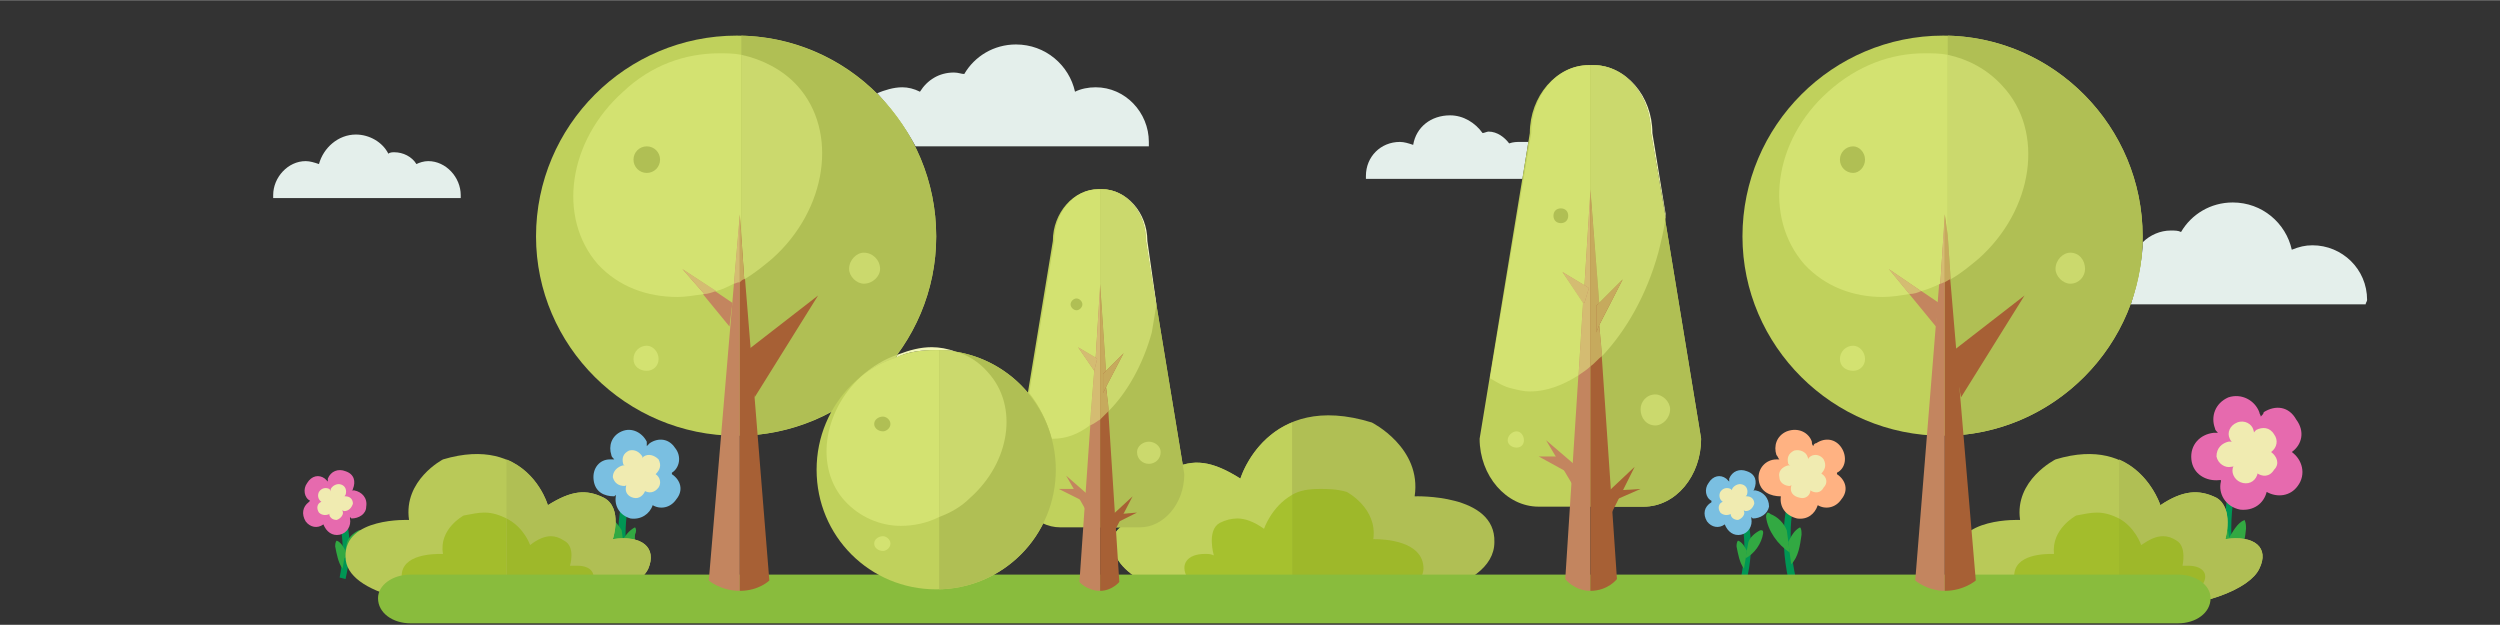 <?xml version="1.0" encoding="UTF-8"?>
<!DOCTYPE svg PUBLIC "-//W3C//DTD SVG 1.1//EN" "http://www.w3.org/Graphics/SVG/1.1/DTD/svg11.dtd">
<!-- Creator: CorelDRAW X7 -->
<svg xmlns="http://www.w3.org/2000/svg" xml:space="preserve" width="16.933mm" height="4.233mm" version="1.1" style="shape-rendering:geometricPrecision; text-rendering:geometricPrecision; image-rendering:optimizeQuality; fill-rule:evenodd; clip-rule:evenodd"
viewBox="0 0 1693 423"
 xmlns:xlink="http://www.w3.org/1999/xlink">
 <rect x="0" y="0" width="1693" height="423" fill="#333333" stroke="none"/>
 <defs>
  <style type="text/css">
   <![CDATA[
    .fil1 {fill:#009654}
    .fil2 {fill:#32A942}
    .fil5 {fill:#7ABFE1}
    .fil22 {fill:#816C60}
    .fil14 {fill:#89BC3D}
    .fil11 {fill:#9EB82A}
    .fil10 {fill:#A3BD2C}
    .fil13 {fill:#A6C12E}
    .fil16 {fill:#A76035}
    .fil8 {fill:#B0BF54}
    .fil7 {fill:#B9C958}
    .fil21 {fill:#BE936D}
    .fil12 {fill:#C0D15C}
    .fil15 {fill:#C3855F}
    .fil20 {fill:#C6AA5D}
    .fil9 {fill:#C6D677}
    .fil17 {fill:#CBD96D}
    .fil18 {fill:#D3E271}
    .fil19 {fill:#D4BC72}
    .fil0 {fill:#E4EFEB}
    .fil6 {fill:#E66AAE}
    .fil4 {fill:#F0EBB1}
    .fil23 {fill:#F2F7B9}
    .fil3 {fill:#FFB282}
   ]]>
  </style>
 </defs>
 <g id="Layer_x0020_1">
  <g id="_579493544">
   <path class="fil0" d="M778 99l-158 0c-7,-13 -16,-25 -26,-36 5,-2 11,-4 17,-4 4,0 8,1 12,3 5,-8 13,-13 23,-13 3,0 5,1 7,1 7,-12 20,-20 35,-20 20,0 36,14 40,32 4,-2 9,-3 14,-3 20,0 36,17 36,37 0,1 0,2 0,3z"/>
   <path class="fil0" d="M1031 121l-106 0c0,-1 0,-2 0,-2 0,-13 10,-23 23,-23 3,0 6,1 9,2 2,-12 12,-20 25,-20 9,0 17,5 22,12 1,0 3,-1 4,-1 6,0 11,4 14,8 3,-1 5,-1 8,-1 2,0 3,0 5,0l-4 25z"/>
   <path class="fil0" d="M312 134l-127 0c0,0 0,-1 0,-2 0,-12 10,-23 22,-23 3,0 6,1 9,2 3,-11 13,-20 25,-20 9,0 18,5 22,13 1,-1 3,-1 4,-1 6,0 12,3 15,8 2,-1 5,-2 8,-2 12,0 22,11 22,23 0,1 0,2 0,2z"/>
   <path class="fil0" d="M1602 206l-159 0c4,-13 7,-26 8,-39l0 0c0,-1 0,-1 0,-1l0 0c0,0 0,0 0,0 0,0 0,0 0,0 0,0 0,0 0,0 0,0 0,0 0,0 0,0 0,0 0,0 0,0 0,0 0,0 0,0 0,0 0,-1 0,0 0,0 0,0 0,0 0,0 0,0 0,0 0,0 0,0 0,0 0,0 0,0 0,0 0,0 0,0 0,0 0,0 0,0 0,0 0,0 0,0 0,0 0,0 0,0 0,0 0,0 0,0 0,0 0,-1 0,-1 0,0 0,0 0,0 0,0 0,0 0,0 0,0 0,0 0,0 0,0 0,0 0,0l0 0c5,-5 12,-8 19,-8 3,0 5,0 7,1 7,-12 20,-20 35,-20 20,0 36,14 40,32 5,-2 9,-3 14,-3 20,0 37,16 37,37 0,1 -1,2 -1,3z"/>
   <path class="fil1" d="M1211 392c-6,-29 -3,-53 7,-72l4 2c-10,18 -12,41 -6,69l-5 1z"/>
   <path class="fil2" d="M1210 359c-2,-5 -6,-9 -11,-11 -1,-1 -2,-1 -2,-1 -1,1 -1,2 -1,3 1,9 8,19 16,24l-2 -15z"/>
   <path class="fil2" d="M1211 367c2,-4 4,-8 8,-10 1,1 1,3 1,5 -1,7 -2,15 -7,20l-2 -15z"/>
   <path class="fil3" d="M1217 351c-8,-2 -12,-8 -11,-15l1 -1 -1 1c-7,0 -14,-3 -15,-11 -1,-8 5,-14 12,-14 0,0 1,0 2,0 -1,-1 -1,-2 -2,-3 -2,-6 0,-13 7,-16 8,-3 15,1 17,7 0,1 0,2 1,3 0,-1 1,-2 2,-2 6,-4 13,-3 17,3 4,6 3,14 -3,17l0 1c6,4 8,11 3,17 -4,6 -11,7 -16,4 -2,6 -7,10 -14,9z"/>
   <path class="fil4" d="M1212 329c4,-1 11,-8 11,-8 0,0 -8,-6 -12,-6 -4,1 -7,4 -6,8 0,4 4,6 7,6z"/>
   <path class="fil4" d="M1226 332c1,-4 -4,-13 -4,-13 0,0 -8,6 -9,10 -1,4 1,7 6,8 4,1 7,-2 7,-5z"/>
   <path class="fil4" d="M1234 321c-3,-3 -14,-2 -14,-2 0,0 2,11 6,13 3,2 7,2 9,-2 3,-3 2,-7 -1,-9z"/>
   <path class="fil4" d="M1226 309c-3,2 -6,12 -6,12 0,0 10,2 13,0 3,-3 4,-6 2,-10 -2,-3 -6,-4 -9,-2z"/>
   <path class="fil4" d="M1211 314c2,3 11,8 11,8 0,0 4,-9 2,-13 -1,-3 -5,-5 -9,-4 -4,2 -5,5 -4,9z"/>
   <path class="fil1" d="M422 392c-6,-29 -4,-53 7,-72l4 2c-10,18 -12,41 -6,69l-5 1z"/>
   <path class="fil2" d="M421 359c-3,-5 -7,-9 -11,-11 -1,-1 -2,-1 -3,-1 -1,1 -1,2 -1,3 1,9 9,19 17,24l-2 -15z"/>
   <path class="fil2" d="M421 367c2,-4 5,-8 9,-10 1,1 1,3 0,5 0,7 -1,15 -6,20l-3 -15z"/>
   <path class="fil5" d="M427 351c-7,-2 -11,-8 -10,-15l0 -1 -1 1c-7,0 -13,-3 -14,-11 -1,-8 4,-14 11,-14 1,0 2,0 3,0 -1,-1 -2,-2 -2,-3 -2,-6 0,-13 7,-16 7,-3 14,1 17,7 0,1 0,2 0,3 1,-1 2,-2 2,-2 6,-4 13,-3 17,3 5,6 3,14 -2,17l0 1c6,4 8,11 3,17 -4,6 -11,7 -16,4 -2,6 -8,10 -15,9z"/>
   <path class="fil4" d="M423 329c4,-1 11,-8 11,-8 0,0 -9,-6 -12,-6 -4,1 -7,4 -7,8 1,4 4,6 8,6z"/>
   <path class="fil4" d="M437 332c1,-4 -4,-13 -4,-13 0,0 -9,6 -9,10 -1,4 1,7 5,8 4,1 7,-2 8,-5z"/>
   <path class="fil4" d="M444 321c-3,-3 -13,-2 -13,-2 0,0 2,11 5,13 3,2 7,2 10,-2 2,-3 1,-7 -2,-9z"/>
   <path class="fil4" d="M436 309c-3,2 -6,12 -6,12 0,0 11,2 14,0 3,-3 4,-6 2,-10 -3,-3 -7,-4 -10,-2z"/>
   <path class="fil4" d="M422 314c1,3 11,8 11,8 0,0 3,-9 2,-13 -2,-3 -5,-5 -9,-4 -4,2 -5,5 -4,9z"/>
   <path class="fil1" d="M1183 392l-4 -1c4,-20 3,-37 -5,-50l4 -2c8,14 10,31 5,53z"/>
   <path class="fil2" d="M1184 367c1,-3 4,-6 8,-8 0,0 1,0 1,0 1,0 1,1 1,2 -1,7 -6,14 -12,17l2 -11z"/>
   <path class="fil2" d="M1183 373c-1,-2 -3,-6 -6,-7 -1,1 -1,3 -1,4 1,5 2,11 5,15l2 -12z"/>
   <path class="fil5" d="M1179 362c5,-1 8,-6 7,-11l0 -1 1 1c5,0 10,-3 11,-8 0,-6 -4,-10 -9,-11 0,0 -1,0 -2,0 1,0 1,-1 1,-1 2,-5 1,-10 -5,-12 -5,-2 -10,0 -12,5 0,1 0,1 0,2 -1,-1 -1,-1 -2,-2 -4,-3 -9,-2 -12,3 -3,4 -2,10 2,12l0 1c-5,3 -6,8 -3,13 3,4 8,5 12,2 2,5 6,8 11,7z"/>
   <path class="fil4" d="M1182 346c-3,-1 -8,-6 -8,-6 0,0 6,-5 9,-4 3,0 5,2 5,5 -1,3 -3,5 -6,5z"/>
   <path class="fil4" d="M1172 348c-1,-3 3,-10 3,-10 0,0 6,5 6,8 1,2 -1,5 -4,6 -3,0 -5,-2 -5,-4z"/>
   <path class="fil4" d="M1166 340c3,-2 10,-1 10,-1 0,0 -1,7 -4,9 -2,1 -5,1 -7,-1 -2,-3 -1,-6 1,-7z"/>
   <path class="fil4" d="M1172 331c3,2 5,9 5,9 0,0 -8,1 -10,0 -3,-2 -3,-5 -2,-7 2,-3 5,-3 7,-2z"/>
   <path class="fil4" d="M1183 335c-1,2 -8,6 -8,6 0,0 -3,-7 -2,-10 1,-2 4,-4 7,-3 3,1 4,4 3,7z"/>
   <path class="fil1" d="M1511 396c-8,-36 -5,-67 8,-91l4 3c-13,22 -15,52 -8,87l-4 1z"/>
   <path class="fil2" d="M1508 354c-3,-6 -8,-11 -14,-14 -1,0 -2,-1 -3,0 -1,0 -1,2 -1,4 1,11 11,23 21,29l-3 -19z"/>
   <path class="fil2" d="M1509 365c3,-5 6,-11 11,-13 1,2 1,4 1,6 -1,10 -3,19 -9,26l-3 -19z"/>
   <path class="fil6" d="M1517 345c-10,-2 -15,-11 -13,-19l0 -1c0,0 -1,0 -1,0 -9,1 -18,-4 -19,-14 -1,-10 6,-17 15,-18 1,0 2,0 3,0 -1,-1 -2,-2 -2,-3 -3,-8 0,-17 9,-21 9,-3 18,2 21,10 0,1 1,2 1,3 1,-1 2,-2 2,-3 8,-5 17,-4 22,5 6,8 4,17 -3,22l0 0c7,5 10,15 4,23 -5,7 -14,8 -21,4 -2,8 -9,13 -18,12z"/>
   <path class="fil4" d="M1511 316c5,0 14,-10 14,-10 0,0 -11,-8 -16,-7 -4,1 -8,4 -8,10 1,5 6,8 10,7z"/>
   <path class="fil4" d="M1529 320c1,-5 -5,-16 -5,-16 0,0 -11,8 -12,13 -1,4 2,9 7,10 5,1 9,-2 10,-7z"/>
   <path class="fil4" d="M1538 306c-4,-3 -17,-2 -17,-2 0,0 3,13 7,16 4,3 9,3 12,-2 4,-4 2,-9 -2,-12z"/>
   <path class="fil4" d="M1528 291c-4,3 -7,16 -7,16 0,0 13,2 17,-1 4,-3 5,-8 2,-12 -3,-5 -8,-5 -12,-3z"/>
   <path class="fil4" d="M1510 297c2,5 13,11 13,11 0,0 5,-12 3,-17 -1,-4 -6,-7 -11,-5 -5,2 -7,7 -5,11z"/>
   <path class="fil1" d="M234 392l-4 -1c4,-20 2,-37 -5,-50l4 -2c8,14 10,31 5,53z"/>
   <path class="fil2" d="M235 367c1,-3 4,-6 8,-8 0,0 1,0 1,0 1,0 1,1 1,2 -1,7 -6,14 -12,17l2 -11z"/>
   <path class="fil2" d="M234 373c-1,-2 -3,-6 -6,-7 -1,1 -1,3 -1,4 1,5 2,11 5,15l2 -12z"/>
   <path class="fil6" d="M230 362c5,-1 8,-6 7,-11l0 -1 1 1c5,0 10,-3 10,-8 1,-6 -3,-10 -8,-11 0,0 -1,0 -2,0 1,0 1,-1 1,-1 2,-5 1,-10 -5,-12 -5,-2 -10,0 -12,5 0,1 0,1 0,2 -1,-1 -1,-1 -2,-2 -4,-3 -9,-2 -12,3 -3,4 -2,10 2,12l-1 1c-4,3 -5,8 -2,13 3,4 8,5 12,2 2,5 6,8 11,7z"/>
   <path class="fil4" d="M233 346c-3,-1 -8,-6 -8,-6 0,0 6,-5 9,-4 3,0 5,2 5,5 -1,3 -3,5 -6,5z"/>
   <path class="fil4" d="M223 348c-1,-3 3,-10 3,-10 0,0 6,5 6,8 1,2 -1,5 -4,6 -3,0 -5,-2 -5,-4z"/>
   <path class="fil4" d="M217 340c3,-2 10,-1 10,-1 0,0 -2,7 -4,9 -2,1 -5,1 -7,-1 -2,-3 -1,-6 1,-7z"/>
   <path class="fil4" d="M223 331c2,2 4,9 4,9 0,0 -7,1 -9,0 -3,-2 -3,-5 -2,-7 2,-3 5,-3 7,-2z"/>
   <path class="fil4" d="M234 335c-1,2 -8,6 -8,6 0,0 -3,-7 -2,-10 1,-2 4,-4 7,-3 3,1 4,4 3,7z"/>
   <path class="fil7" d="M371 342c0,0 -14,-48 -71,-31 0,0 -27,14 -23,41 0,0 -44,-2 -43,25 0,26 57,36 112,36 55,0 87,-15 93,-28 6,-14 -4,-23 -24,-20 0,0 7,-21 -6,-28 -12,-6 -22,-5 -38,5z"/>
   <path class="fil8" d="M415 365c0,0 7,-21 -6,-28 -12,-6 -22,-5 -38,5 0,0 -6,-22 -28,-31l0 102c1,0 2,0 3,0 55,0 87,-15 93,-28 6,-14 -4,-23 -24,-20z"/>
   <path class="fil9" d="M343 413c-4,0 -9,0 -13,0 5,0 9,0 14,0 -1,0 -1,0 -1,0z"/>
   <path class="fil10" d="M344 413c-5,0 -9,0 -14,0 -30,-1 -57,-8 -58,-23 0,-15 22,-15 27,-15 0,0 1,0 1,0 -3,-17 14,-26 14,-26 5,-1 10,-2 14,-2 6,0 11,2 15,4l0 62c1,0 1,0 1,0 0,0 0,0 0,0z"/>
   <path class="fil11" d="M344 413c0,0 0,0 -1,0l0 -62c12,6 16,18 16,18 5,-4 10,-6 14,-6 3,0 6,1 9,3 8,4 4,17 4,17 2,0 3,0 5,0 9,0 13,5 10,12 -4,8 -23,18 -57,18z"/>
   <path class="fil8" d="M840 324c0,0 18,-60 89,-38 0,0 34,17 29,50 0,0 55,-2 54,31 0,34 -71,46 -140,46 -69,0 -108,-19 -116,-36 -8,-16 4,-28 29,-24 0,0 -8,-27 8,-35 15,-8 28,-6 47,6z"/>
   <path class="fil12" d="M785 353c0,0 -8,-27 8,-35 15,-8 28,-6 47,6 0,0 8,-27 35,-38l0 127c-1,0 -2,0 -3,0 -69,0 -108,-19 -116,-36 -8,-16 4,-28 29,-24z"/>
   <path class="fil9" d="M876 413c0,0 -1,0 -2,0 6,0 12,0 17,0 -5,0 -10,0 -15,0z"/>
   <path class="fil11" d="M874 413c0,0 0,0 0,0 0,0 1,0 1,0l0 -78c5,-3 11,-4 19,-4 5,0 11,0 18,2 0,0 21,11 18,32 0,0 0,0 1,0 6,0 33,1 33,20 -1,18 -35,26 -73,28 -5,0 -11,0 -17,0z"/>
   <path class="fil13" d="M874 413c-42,0 -66,-12 -70,-22 -5,-9 0,-16 12,-16 2,0 4,0 6,1 0,0 -5,-17 4,-22 4,-2 8,-3 12,-3 5,0 11,2 18,7 0,0 5,-15 19,-23l0 78c0,0 -1,0 -1,0z"/>
   <path class="fil7" d="M1463 342c0,0 -15,-48 -71,-31 0,0 -28,14 -24,41 0,0 -44,-2 -43,25 1,26 57,36 112,36 56,0 87,-15 93,-28 7,-14 -3,-23 -23,-20 0,0 6,-21 -6,-28 -12,-6 -23,-5 -38,5z"/>
   <path class="fil8" d="M1507 365c0,0 6,-21 -6,-28 -12,-6 -23,-5 -38,5 0,0 -7,-22 -28,-31l0 102c1,0 2,0 2,0 56,0 87,-15 93,-28 7,-14 -3,-23 -23,-20z"/>
   <path class="fil9" d="M1434 413c-4,0 -8,0 -12,0 4,0 9,0 13,0 0,0 0,0 -1,0z"/>
   <path class="fil10" d="M1435 413c-4,0 -9,0 -13,0 -30,-1 -58,-8 -58,-23 0,-15 21,-15 26,-15 1,0 1,0 1,0 -2,-17 15,-26 15,-26 5,-1 10,-2 14,-2 6,0 11,2 15,4l0 62c0,0 0,0 1,0 0,0 -1,0 -1,0z"/>
   <path class="fil11" d="M1436 413c-1,0 -1,0 -1,0l0 -62c11,6 15,18 15,18 6,-4 10,-6 15,-6 3,0 6,1 9,3 7,4 4,17 4,17 1,0 3,0 4,0 9,0 14,5 10,12 -4,8 -23,18 -56,18z"/>
   <path class="fil14" d="M1497 405c0,10 -10,17 -22,17l-1197 0c-12,0 -22,-7 -22,-17 0,-9 10,-16 22,-16l1197 0c12,0 22,7 22,16z"/>
   <path class="fil12" d="M634 160c0,74 -60,135 -135,135 -75,0 -136,-61 -136,-135 0,-75 61,-136 136,-136 75,0 135,61 135,136z"/>
   <path class="fil8" d="M502 24l0 271c73,-2 132,-62 132,-135 0,-74 -59,-134 -132,-136z"/>
   <path class="fil15" d="M501 145l-21 248c0,0 8,7 21,7l0 -255z"/>
   <path class="fil16" d="M501 145l20 248c0,0 -7,7 -20,7l0 -255z"/>
   <polygon class="fil16" points="505,238 554,200 511,269 "/>
   <polygon class="fil15" points="462,182 494,221 496,205 "/>
   <path class="fil17" d="M585 192c-5,0 -10,-5 -10,-10 0,-6 5,-11 10,-11 6,0 11,5 11,11 0,5 -5,10 -11,10z"/>
   <path class="fil18" d="M438 251c-5,0 -9,-3 -9,-8 0,-5 4,-9 9,-9 4,0 8,4 8,9 0,5 -4,8 -8,8z"/>
   <path class="fil18" d="M459 201c-21,0 -40,-7 -54,-22 -28,-32 -20,-84 17,-117 19,-18 42,-26 65,-26 5,0 10,0 15,1l0 122 -1 -14 0 46 0 -46 -4 47c-4,2 -8,4 -12,5l-23 -15 15 17c-7,1 -13,2 -18,2z"/>
   <path class="fil17" d="M504 189l-2 -30 0 -122c14,3 28,10 38,21 28,31 20,84 -17,117 -6,5 -12,10 -19,14z"/>
   <path class="fil19" d="M497 192l4 -47 0 46c-2,0 -3,1 -4,1z"/>
   <path class="fil20" d="M501 191l0 -46 1 14 2 30c-1,0 -2,1 -3,2z"/>
   <path class="fil19" d="M477 199l-15 -17 23 15c-3,1 -6,2 -8,2z"/>
   <path class="fil8" d="M447 108c0,5 -4,9 -9,9 -5,0 -9,-4 -9,-9 0,-5 4,-9 9,-9 5,0 9,4 9,9z"/>
   <path class="fil12" d="M1451 160c0,74 -61,135 -135,135 -75,0 -136,-61 -136,-135 0,-75 61,-136 136,-136 74,0 135,61 135,136z"/>
   <path class="fil8" d="M1319 24l0 271c73,-2 132,-62 132,-135 0,-74 -59,-134 -132,-136z"/>
   <path class="fil15" d="M1317 145l-20 248c0,0 8,7 20,7l0 -255z"/>
   <path class="fil16" d="M1317 145l21 248c0,0 -8,7 -21,7l0 -255z"/>
   <polygon class="fil16" points="1322,238 1371,200 1328,269 "/>
   <polygon class="fil15" points="1279,182 1311,221 1313,205 "/>
   <path class="fil17" d="M1402 192c-5,0 -10,-5 -10,-10 0,-6 5,-11 10,-11 6,0 10,5 10,11 0,5 -4,10 -10,10z"/>
   <path class="fil18" d="M1255 251c-5,0 -9,-3 -9,-8 0,-5 4,-9 9,-9 4,0 8,4 8,9 0,5 -4,8 -8,8z"/>
   <path class="fil18" d="M1275 201c-20,0 -39,-7 -53,-22 -28,-32 -21,-84 16,-117 20,-18 43,-26 65,-26 6,0 11,0 16,1l0 122 -2 -14 0 46 0 -46 -3 47c-4,2 -9,4 -13,5l-22 -15 14 17c-6,1 -12,2 -18,2z"/>
   <path class="fil17" d="M1321 189l-2 -30 0 -122c14,3 27,10 37,21 29,31 21,84 -16,117 -6,5 -12,10 -19,14z"/>
   <path class="fil19" d="M1314 192l3 -47 0 46c-1,0 -2,1 -3,1z"/>
   <path class="fil20" d="M1317 191l0 -46 2 14 2 30c-1,0 -2,1 -4,2z"/>
   <path class="fil19" d="M1293 199l-14 -17 22 15c-2,1 -5,2 -8,2z"/>
   <path class="fil8" d="M1263 108c0,5 -4,9 -8,9 -5,0 -9,-4 -9,-9 0,-5 4,-9 9,-9 4,0 8,4 8,9z"/>
   <polygon class="fil21" points="1062,343 1092,343 "/>
   <polygon class="fil22" points="1092,343 1077,343 "/>
   <path class="fil12" d="M1152 297c0,25 -17,46 -39,46l-71 0c-22,0 -40,-21 -40,-46l34 -207c0,-25 18,-46 40,-46l3 0c22,0 39,21 39,46l34 207z"/>
   <path class="fil8" d="M1118 90c0,-25 -17,-46 -39,-46l-2 0 0 299 36 0c22,0 39,-21 39,-46l-34 -207z"/>
   <polygon class="fil21" points="733,357 756,357 "/>
   <polygon class="fil22" points="756,357 745,357 "/>
   <path class="fil12" d="M802 321c0,20 -14,36 -30,36l-54 0c-17,0 -31,-16 -31,-36l26 -158c0,-19 14,-35 31,-35l2 0c17,0 30,16 30,35l26 158z"/>
   <path class="fil8" d="M776 163c0,-19 -13,-35 -30,-35l-1 0 0 229 27 0c16,0 30,-16 30,-36l-26 -158z"/>
   <path class="fil15" d="M745 192l-14 202c0,0 5,6 14,6l0 -208z"/>
   <path class="fil16" d="M745 192l13 202c0,0 -5,6 -13,6l0 -208z"/>
   <polygon class="fil16" points="747,253 761,239 747,266 "/>
   <polygon class="fil15" points="741,251 730,235 743,243 "/>
   <polygon class="fil16" points="754,348 767,336 754,361 "/>
   <polygon class="fil16" points="758,353 770,347 758,348 "/>
   <polygon class="fil15" points="722,322 738,336 738,350 "/>
   <polygon class="fil15" points="717,331 729,331 733,339 "/>
   <path class="fil17" d="M778 314c-4,0 -8,-3 -8,-8 0,-4 4,-7 8,-7 4,0 8,3 8,7 0,5 -4,8 -8,8z"/>
   <path class="fil23" d="M783 207l-7 -44c0,-19 -13,-35 -30,-35l0 0c17,0 31,16 31,35l6 42c0,1 0,1 0,2z"/>
   <path class="fil18" d="M713 297c0,0 0,0 -1,0 -3,-12 -8,-22 -15,-31l17 -103c0,-19 13,-35 30,-35l1 0 0 65 -3 49 -12 -7 11 16 -3 37c-8,6 -16,9 -25,9z"/>
   <path class="fil17" d="M745 284l0 -92 0 1 0 -65 0 0 1 0c17,0 30,16 30,35l7 44c-1,6 -2,12 -3,18 -6,22 -17,41 -29,53l-2 -16 12 -23 -12 12 -4 -59 0 92z"/>
   <path class="fil19" d="M738 288l3 -37 0 0 2 -8 -1 -1 3 -49 0 -1 0 92c-2,1 -4,3 -7,4z"/>
   <path class="fil20" d="M745 284l0 -92 4 59 -2 2 0 13 2 -4 2 16c-2,2 -4,4 -6,6z"/>
   <polygon class="fil20" points="747,266 747,253 749,251 761,239 749,262 "/>
   <polygon class="fil19" points="741,251 741,251 730,235 742,242 743,243 "/>
   <path class="fil8" d="M733 206c0,2 -2,4 -4,4 -2,0 -4,-2 -4,-4 0,-2 2,-4 4,-4 2,0 4,2 4,4z"/>
   <path class="fil15" d="M1077 128l-17 264c0,0 6,8 17,8l0 -272z"/>
   <path class="fil16" d="M1077 128l18 264c0,0 -6,8 -18,8l0 -272z"/>
   <polygon class="fil16" points="1081,207 1099,189 1081,225 "/>
   <polygon class="fil15" points="1073,205 1058,184 1076,195 "/>
   <polygon class="fil16" points="1090,332 1107,316 1090,350 "/>
   <polygon class="fil16" points="1095,338 1111,331 1095,332 "/>
   <polygon class="fil15" points="1047,298 1068,316 1069,335 "/>
   <polygon class="fil15" points="1042,309 1056,309 1062,320 "/>
   <path class="fil17" d="M1121 288c-6,0 -10,-5 -10,-11 0,-5 4,-10 10,-10 5,0 10,5 10,10 0,6 -5,11 -10,11z"/>
   <path class="fil23" d="M1128 147l-10 -57c0,-25 -17,-46 -39,-46l0 0c22,0 40,21 40,46l9 55c0,1 0,2 0,2z"/>
   <path class="fil18" d="M1036 265c-4,0 -8,-1 -12,-2 -5,-1 -10,-4 -15,-7l28 -166c0,-25 17,-46 39,-46l1 0 0 85 -4 64 -15 -9 14 21 -3 49c-11,7 -22,11 -33,11z"/>
   <path class="fil17" d="M1077 248l0 -120 0 1 0 -85 1 0 1 0c22,0 39,21 39,46l10 57c-1,8 -3,16 -5,24 -8,29 -22,53 -38,70l-2 -21 16 -31 -16 16 -6 -77 0 120z"/>
   <path class="fil19" d="M1069 254l3 -49 1 0 3 -10 -3 -2 4 -64 0 -1 0 120c-2,2 -5,4 -8,6z"/>
   <path class="fil20" d="M1077 248l0 -120 6 77 -2 2 0 18 2 -5 2 21c-3,2 -5,5 -8,7z"/>
   <polygon class="fil20" points="1081,225 1081,207 1083,205 1099,189 1083,220 "/>
   <polygon class="fil19" points="1073,205 1072,205 1058,184 1073,193 1076,195 "/>
   <path class="fil8" d="M1062 146c0,3 -2,5 -5,5 -3,0 -5,-2 -5,-5 0,-3 2,-5 5,-5 3,0 5,2 5,5z"/>
   <path class="fil18" d="M1027 303c-3,0 -6,-2 -6,-5 0,-3 3,-6 6,-6 3,0 5,3 5,6 0,3 -2,5 -5,5z"/>
   <path class="fil12" d="M715 318c0,45 -36,81 -81,81 -45,0 -81,-36 -81,-81 0,-45 36,-81 81,-81 45,0 81,36 81,81z"/>
   <path class="fil8" d="M636 237l0 162c44,-1 79,-37 79,-81 0,-44 -35,-80 -79,-81z"/>
   <path class="fil23" d="M607 242c0,-1 1,-2 1,-2 8,-3 15,-5 23,-5 5,0 11,1 16,3 -4,-1 -9,-1 -13,-1 -10,0 -19,1 -27,5z"/>
   <path class="fil18" d="M607 242c0,-1 1,-2 1,-2 0,0 0,0 0,0 0,0 -1,1 -1,2 0,0 0,0 0,0z"/>
   <path class="fil17" d="M583 255c0,0 0,0 1,-1 7,-6 15,-11 24,-14 0,0 -1,1 -1,2 -9,3 -17,7 -24,13z"/>
   <path class="fil18" d="M610 356c-14,0 -28,-6 -38,-17 -20,-22 -15,-60 11,-84 7,-6 15,-10 24,-13 0,0 0,0 0,0 8,-4 17,-5 27,-5 4,0 9,0 13,1 0,0 0,0 0,0 -4,-1 -7,-1 -11,-1l0 113c-8,4 -17,6 -26,6z"/>
   <path class="fil17" d="M636 350l0 -113c4,0 7,0 11,1 8,2 16,7 22,14 21,23 15,61 -12,85 -6,6 -13,10 -21,13z"/>
   <path class="fil18" d="M598 373c-3,0 -6,-2 -6,-5 0,-3 3,-5 6,-5 2,0 5,2 5,5 0,3 -3,5 -5,5z"/>
   <path class="fil8" d="M603 287c0,3 -3,5 -5,5 -3,0 -6,-2 -6,-5 0,-3 3,-5 6,-5 2,0 5,2 5,5z"/>
  </g>
 </g>
</svg>
